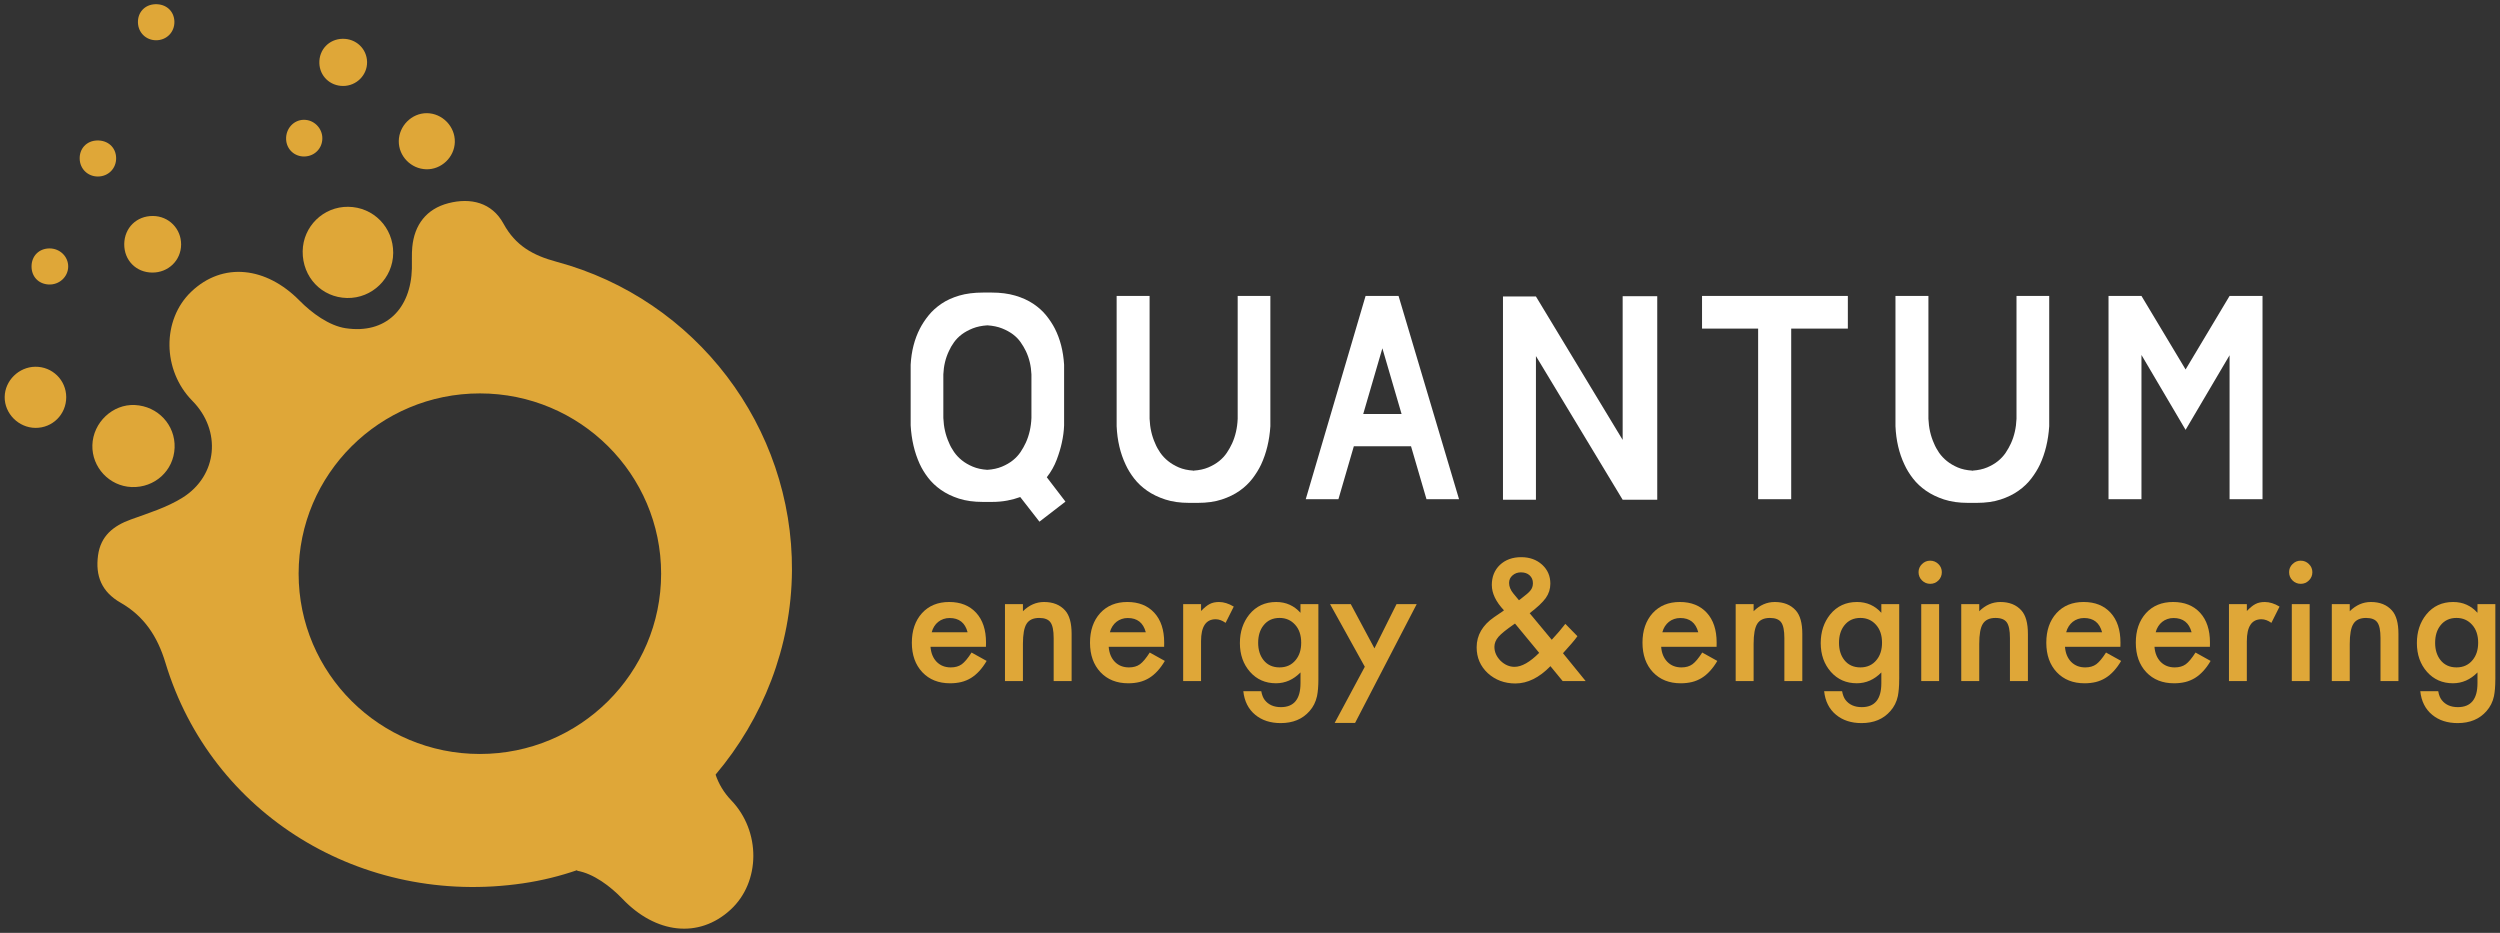 <?xml version="1.0" encoding="iso-8859-1"?>
<!-- Generator: Adobe Illustrator 16.0.0, SVG Export Plug-In . SVG Version: 6.00 Build 0)  -->
<!DOCTYPE svg PUBLIC "-//W3C//DTD SVG 1.1//EN" "http://www.w3.org/Graphics/SVG/1.1/DTD/svg11.dtd">
<svg version="1.1" id="Layer_1" xmlns="http://www.w3.org/2000/svg" xmlns:xlink="http://www.w3.org/1999/xlink" x="0px" y="0px"
	 width="188.1px" height="70.19px" viewBox="0 0 188.1 70.19" style="enable-background:new 0 0 188.1 70.19;" xml:space="preserve"
	>
<rect x="0" y="0" width="188.1" height="70.19" fill="#333333" stroke="none"/>
<g>
	<path style="fill:#DFA738;" d="M53.841,58.282c3.547-4.195,5.708-9.597,5.746-15.355c0.069-10.799-7.217-20.416-17.72-23.234
		c-1.77-0.476-3.083-1.21-3.983-2.863c-0.87-1.598-2.478-1.975-4.152-1.54c-1.64,0.426-2.558,1.615-2.714,3.317
		c-0.048,0.525-0.014,1.058-0.027,1.586c-0.076,3.056-1.974,4.954-4.981,4.503c-1.245-0.187-2.544-1.136-3.472-2.077
		c-2.524-2.561-5.773-2.926-8.141-0.678c-2.225,2.113-2.19,5.925,0.076,8.218c2.201,2.227,1.92,5.621-0.74,7.285
		c-1.177,0.737-2.564,1.163-3.888,1.643c-1.327,0.479-2.271,1.245-2.468,2.698c-0.21,1.539,0.266,2.745,1.692,3.56
		c1.77,1.011,2.777,2.53,3.378,4.521c3.449,11.425,14.786,18.372,26.899,16.597c1.415-0.207,2.789-0.546,4.112-1.004l-0.053,0.054
		c1.242,0.205,2.527,1.173,3.44,2.128c2.485,2.599,5.728,3.013,8.129,0.799c2.257-2.079,2.28-5.892,0.049-8.219
		C54.461,59.636,54.069,58.972,53.841,58.282z M36.105,56.729c-7.532,0-13.637-6.073-13.637-13.565
		c0-7.491,6.105-13.564,13.637-13.564c7.532,0,13.638,6.073,13.638,13.564C49.743,50.655,43.637,56.729,36.105,56.729z"/>
	<path style="fill:#DFA738;" d="M26.193,15.559c-1.865-0.018-3.396,1.48-3.42,3.346c-0.025,1.944,1.431,3.477,3.337,3.516
		c1.895,0.039,3.461-1.49,3.475-3.388C29.597,17.11,28.101,15.578,26.193,15.559z"/>
	<path style="fill:#DFA738;" d="M10.146,30.474c-1.667-0.083-3.147,1.315-3.196,3.019c-0.047,1.669,1.281,3.087,2.952,3.152
		c1.743,0.067,3.17-1.236,3.235-2.954C13.203,31.979,11.883,30.559,10.146,30.474z"/>
	<path style="fill:#DFA738;" d="M2.646,27.594C1.411,27.612,0.37,28.64,0.352,29.86c-0.019,1.254,1.045,2.326,2.318,2.334
		c1.287,0.009,2.315-1.019,2.313-2.312C4.979,28.597,3.935,27.575,2.646,27.594z"/>
	<path style="fill:#DFA738;" d="M11.505,16.25c-1.224-0.008-2.141,0.888-2.157,2.109c-0.016,1.219,0.889,2.142,2.107,2.149
		c1.209,0.008,2.162-0.914,2.172-2.102C13.638,17.21,12.701,16.258,11.505,16.25z"/>
	<path style="fill:#DFA738;" d="M32.105,8.515c-1.128-0.002-2.089,0.959-2.101,2.099c-0.011,1.138,0.92,2.093,2.07,2.123
		c1.134,0.029,2.117-0.906,2.147-2.045C34.254,9.52,33.278,8.517,32.105,8.515z"/>
	<path style="fill:#DFA738;" d="M25.814,6.468c1.003,0,1.818-0.812,1.805-1.797c-0.014-0.999-0.827-1.77-1.845-1.752
		c-1.017,0.019-1.777,0.818-1.746,1.836C24.057,5.725,24.832,6.467,25.814,6.468z"/>
	<path style="fill:#DFA738;" d="M24.253,10.412c0.005-0.773-0.638-1.413-1.407-1.398c-0.76,0.015-1.352,0.673-1.319,1.468
		c0.03,0.753,0.632,1.313,1.389,1.292C23.673,11.751,24.249,11.167,24.253,10.412z"/>
	<path style="fill:#DFA738;" d="M3.716,18.691c-0.777,0.007-1.333,0.56-1.343,1.337c-0.01,0.779,0.525,1.346,1.303,1.378
		c0.785,0.031,1.442-0.572,1.455-1.336C5.143,19.305,4.507,18.685,3.716,18.691z"/>
	<path style="fill:#DFA738;" d="M13.122,1.625c-0.019-0.794-0.631-1.343-1.458-1.307c-0.771,0.034-1.308,0.612-1.285,1.383
		c0.022,0.755,0.607,1.325,1.362,1.328C12.536,3.032,13.141,2.416,13.122,1.625z"/>
	<path style="fill:#DFA738;" d="M8.738,11.877c-0.019-0.794-0.631-1.343-1.458-1.307c-0.771,0.035-1.308,0.612-1.285,1.383
		c0.022,0.755,0.607,1.325,1.362,1.328C8.152,13.284,8.757,12.668,8.738,11.877z"/>
	<g>
		<path style="fill:#FFFFFF;" d="M68.518,32.007v-4.564c0.055-1.019,0.287-1.926,0.696-2.721c0.171-0.333,0.388-0.663,0.651-0.989
			c0.263-0.326,0.584-0.618,0.963-0.876c0.379-0.258,0.827-0.463,1.342-0.616c0.516-0.152,1.118-0.229,1.808-0.229h0.625
			c0.669,0,1.263,0.077,1.782,0.229c0.519,0.153,0.972,0.358,1.358,0.616c0.386,0.259,0.71,0.55,0.973,0.876s0.479,0.656,0.65,0.989
			c0.403,0.795,0.635,1.702,0.696,2.721v4.564c-0.014,0.415-0.071,0.853-0.174,1.315c-0.082,0.387-0.21,0.811-0.384,1.273
			c-0.174,0.461-0.421,0.9-0.743,1.314l1.403,1.833l-1.957,1.509l-1.445-1.854c-0.293,0.108-0.618,0.197-0.973,0.265
			c-0.355,0.068-0.744,0.103-1.168,0.103h-0.666c-0.683,0-1.284-0.083-1.803-0.249c-0.519-0.167-0.972-0.387-1.357-0.658
			s-0.708-0.577-0.968-0.918c-0.26-0.338-0.472-0.688-0.636-1.048C68.805,34.042,68.58,33.081,68.518,32.007z M70.977,31.447
			c0.027,0.679,0.167,1.297,0.42,1.854c0.095,0.238,0.224,0.472,0.384,0.703c0.16,0.231,0.356,0.44,0.588,0.627
			c0.232,0.187,0.505,0.346,0.82,0.479c0.314,0.133,0.68,0.212,1.096,0.24v0.02v-0.02c0.417-0.027,0.784-0.107,1.102-0.24
			c0.318-0.132,0.592-0.292,0.825-0.479c0.232-0.187,0.424-0.396,0.578-0.627c0.154-0.231,0.285-0.465,0.395-0.703
			c0.252-0.557,0.393-1.175,0.42-1.854v-3.281c-0.027-0.639-0.167-1.223-0.42-1.752c-0.109-0.225-0.241-0.447-0.395-0.668
			c-0.154-0.221-0.346-0.417-0.578-0.591c-0.233-0.173-0.506-0.323-0.82-0.448c-0.314-0.125-0.683-0.202-1.107-0.229v-0.021v0.021
			c-0.416,0.027-0.782,0.104-1.096,0.229c-0.314,0.125-0.587,0.275-0.82,0.448c-0.232,0.173-0.428,0.372-0.588,0.596
			c-0.161,0.224-0.289,0.445-0.384,0.663c-0.253,0.53-0.393,1.114-0.42,1.752V31.447z"/>
		<path style="fill:#FFFFFF;" d="M84.016,32.068v-9.802h2.479v9.242c0.027,0.679,0.167,1.297,0.42,1.854
			c0.096,0.237,0.224,0.472,0.384,0.703c0.161,0.23,0.356,0.44,0.589,0.626c0.232,0.187,0.502,0.347,0.809,0.479
			c0.308,0.132,0.673,0.212,1.097,0.239l0.02,0.042v-0.042c0.417-0.027,0.782-0.107,1.096-0.239s0.587-0.292,0.82-0.479
			c0.232-0.187,0.425-0.396,0.578-0.626c0.154-0.231,0.285-0.466,0.395-0.703c0.252-0.558,0.393-1.175,0.42-1.854v-9.242h2.459
			v9.802c-0.068,1.073-0.303,2.035-0.697,2.884c-0.172,0.36-0.388,0.711-0.651,1.055c-0.263,0.344-0.584,0.649-0.963,0.917
			c-0.379,0.269-0.827,0.487-1.342,0.657s-1.118,0.255-1.808,0.255h-0.645c-0.683,0-1.284-0.085-1.803-0.255
			c-0.52-0.17-0.972-0.389-1.358-0.657c-0.386-0.268-0.711-0.573-0.978-0.917s-0.482-0.695-0.646-1.055
			C84.289,34.103,84.063,33.142,84.016,32.068z"/>
		<path style="fill:#FFFFFF;" d="M98.244,37.561l4.502-15.294h1.262h1.219l4.551,15.294h-2.449l-1.164-3.984h-4.303l-1.16,3.984
			H98.244z M102.568,31.151h2.887l-1.445-4.946L102.568,31.151z"/>
		<path style="fill:#FFFFFF;" d="M113.084,37.602V22.307h2.48l6.525,10.791V22.287h2.602v15.315h-2.602l-6.525-10.811v10.811
			H113.084z"/>
		<path style="fill:#FFFFFF;" d="M128.061,24.722v-2.456h10.971v2.456h-4.262v12.838h-2.488V24.722H128.061z"/>
		<path style="fill:#FFFFFF;" d="M142.615,32.068v-9.802h2.479v9.242c0.027,0.679,0.168,1.297,0.42,1.854
			c0.096,0.237,0.225,0.472,0.383,0.703c0.162,0.23,0.357,0.44,0.59,0.626c0.232,0.187,0.502,0.347,0.811,0.479
			c0.307,0.132,0.67,0.212,1.096,0.239l0.021,0.042v-0.042c0.416-0.027,0.779-0.107,1.096-0.239
			c0.313-0.132,0.586-0.292,0.818-0.479c0.23-0.187,0.424-0.396,0.578-0.626c0.154-0.231,0.285-0.466,0.395-0.703
			c0.254-0.558,0.393-1.175,0.42-1.854v-9.242h2.461v9.802c-0.07,1.073-0.303,2.035-0.697,2.884
			c-0.172,0.36-0.389,0.711-0.652,1.055c-0.262,0.344-0.584,0.649-0.963,0.917c-0.377,0.269-0.824,0.487-1.34,0.657
			s-1.119,0.255-1.811,0.255h-0.645c-0.682,0-1.283-0.085-1.803-0.255c-0.518-0.17-0.971-0.389-1.357-0.657
			c-0.387-0.268-0.711-0.573-0.979-0.917c-0.266-0.344-0.482-0.695-0.646-1.055C142.887,34.103,142.662,33.142,142.615,32.068z"/>
		<path style="fill:#FFFFFF;" d="M158.645,37.561V22.266h2.479l3.32,5.533l3.309-5.533h2.479v15.294h-2.479V26.729l-3.309,5.614
			l-3.32-5.635v10.852H158.645z"/>
	</g>
	<g>
		<path style="fill:#DFA738;" d="M74.182,48.663h-4.171c0.037,0.477,0.192,0.854,0.466,1.137c0.275,0.276,0.627,0.416,1.058,0.416
			c0.334,0,0.611-0.079,0.83-0.238c0.216-0.158,0.461-0.453,0.735-0.881l1.135,0.631c-0.175,0.298-0.36,0.552-0.555,0.763
			c-0.196,0.213-0.405,0.388-0.627,0.524c-0.224,0.136-0.464,0.236-0.723,0.301c-0.26,0.062-0.54,0.095-0.843,0.095
			c-0.869,0-1.566-0.277-2.091-0.833c-0.526-0.559-0.789-1.299-0.789-2.223c0-0.914,0.254-1.656,0.765-2.223
			c0.514-0.56,1.195-0.838,2.043-0.838c0.857,0,1.535,0.271,2.032,0.813c0.494,0.539,0.741,1.286,0.741,2.241L74.182,48.663z
			 M72.802,47.57c-0.188-0.714-0.639-1.07-1.357-1.07c-0.163,0-0.316,0.024-0.459,0.075c-0.144,0.048-0.273,0.12-0.391,0.213
			s-0.219,0.205-0.302,0.337c-0.084,0.13-0.147,0.278-0.191,0.445H72.802z"/>
		<path style="fill:#DFA738;" d="M75.615,45.454h1.351v0.534c0.469-0.463,0.999-0.694,1.59-0.694c0.676,0,1.204,0.212,1.583,0.635
			c0.326,0.362,0.489,0.95,0.489,1.765v3.55h-1.35V48.01c0-0.569-0.08-0.965-0.24-1.183c-0.155-0.221-0.438-0.333-0.848-0.333
			c-0.447,0-0.764,0.146-0.95,0.44c-0.184,0.289-0.275,0.794-0.275,1.516v2.793h-1.351V45.454z"/>
		<path style="fill:#DFA738;" d="M87.589,48.663h-4.171c0.036,0.477,0.191,0.854,0.466,1.137c0.274,0.276,0.627,0.416,1.058,0.416
			c0.334,0,0.611-0.079,0.83-0.238c0.216-0.158,0.46-0.453,0.735-0.881l1.135,0.631c-0.175,0.298-0.36,0.552-0.556,0.763
			c-0.195,0.213-0.404,0.388-0.627,0.524c-0.224,0.136-0.464,0.236-0.723,0.301c-0.26,0.062-0.541,0.095-0.844,0.095
			c-0.868,0-1.566-0.277-2.091-0.833c-0.525-0.559-0.789-1.299-0.789-2.223c0-0.914,0.254-1.656,0.765-2.223
			c0.514-0.56,1.195-0.838,2.043-0.838c0.857,0,1.535,0.271,2.032,0.813c0.494,0.539,0.741,1.286,0.741,2.241L87.589,48.663z
			 M86.209,47.57c-0.188-0.714-0.64-1.07-1.357-1.07c-0.163,0-0.316,0.024-0.459,0.075c-0.144,0.048-0.274,0.12-0.392,0.213
			c-0.117,0.093-0.218,0.205-0.302,0.337c-0.084,0.13-0.147,0.278-0.191,0.445H86.209z"/>
		<path style="fill:#DFA738;" d="M89.023,45.454h1.345v0.518c0.247-0.258,0.466-0.434,0.657-0.529
			c0.196-0.101,0.426-0.148,0.693-0.148c0.354,0,0.725,0.114,1.111,0.345l-0.615,1.224c-0.255-0.182-0.504-0.272-0.747-0.272
			c-0.733,0-1.1,0.551-1.1,1.651v3.002h-1.345V45.454z"/>
		<path style="fill:#DFA738;" d="M99.195,51.106c0,0.274-0.01,0.515-0.027,0.723s-0.043,0.39-0.076,0.55
			c-0.096,0.436-0.281,0.81-0.561,1.123c-0.527,0.602-1.248,0.904-2.17,0.904c-0.775,0-1.416-0.209-1.918-0.625
			c-0.518-0.429-0.816-1.021-0.896-1.777h1.35c0.053,0.285,0.138,0.505,0.259,0.66c0.277,0.36,0.684,0.541,1.217,0.541
			c0.984,0,1.477-0.601,1.477-1.801v-0.81c-0.535,0.544-1.148,0.815-1.848,0.815c-0.791,0-1.442-0.286-1.947-0.855
			c-0.511-0.579-0.765-1.303-0.765-2.17c0-0.845,0.237-1.562,0.71-2.152c0.511-0.626,1.185-0.938,2.021-0.938
			c0.732,0,1.342,0.271,1.828,0.813v-0.653h1.346V51.106z M97.902,48.359c0-0.562-0.148-1.012-0.453-1.349
			c-0.307-0.345-0.697-0.517-1.178-0.517c-0.51,0-0.912,0.188-1.207,0.564c-0.266,0.337-0.4,0.772-0.4,1.308
			c0,0.527,0.134,0.959,0.4,1.296c0.291,0.368,0.693,0.554,1.207,0.554c0.516,0,0.922-0.188,1.219-0.56
			C97.768,49.319,97.902,48.887,97.902,48.359z"/>
		<path style="fill:#DFA738;" d="M102.688,50.167l-2.615-4.713h1.559l1.781,3.328l1.662-3.328h1.518l-4.637,8.939h-1.535
			L102.688,50.167z"/>
		<path style="fill:#DFA738;" d="M115.092,46.138l1.66,1.997l0.057-0.06c0.178-0.193,0.346-0.385,0.508-0.57
			c0.158-0.187,0.313-0.375,0.459-0.566l0.91,0.929c-0.113,0.158-0.26,0.344-0.441,0.553c-0.18,0.21-0.396,0.451-0.646,0.726
			l1.707,2.098h-1.73l-0.922-1.122c-0.844,0.867-1.723,1.301-2.637,1.301c-0.814,0-1.51-0.26-2.08-0.778
			c-0.555-0.522-0.834-1.17-0.834-1.939c0-0.914,0.441-1.674,1.326-2.282l0.604-0.409c0.008-0.005,0.021-0.015,0.041-0.03
			c0.02-0.015,0.049-0.036,0.084-0.065c-0.609-0.645-0.914-1.281-0.914-1.908c0-0.617,0.203-1.121,0.609-1.51
			c0.414-0.387,0.949-0.582,1.602-0.582c0.633,0,1.156,0.188,1.572,0.564c0.414,0.378,0.621,0.852,0.621,1.428
			c0,0.396-0.113,0.755-0.34,1.075C116.084,45.306,115.678,45.69,115.092,46.138z M113.988,46.916l-0.078,0.054
			c-0.57,0.393-0.957,0.707-1.166,0.944c-0.203,0.238-0.305,0.49-0.305,0.755c0,0.382,0.152,0.729,0.461,1.047
			c0.318,0.305,0.668,0.457,1.053,0.457c0.537,0,1.154-0.35,1.855-1.052L113.988,46.916z M114.285,45.162l0.115-0.083
			c0.193-0.147,0.355-0.274,0.482-0.384c0.129-0.108,0.219-0.2,0.275-0.276c0.119-0.146,0.18-0.326,0.18-0.54
			c0-0.242-0.082-0.438-0.246-0.588c-0.162-0.151-0.381-0.227-0.656-0.227c-0.252,0-0.461,0.077-0.635,0.232
			c-0.17,0.146-0.256,0.334-0.256,0.564c0,0.27,0.107,0.534,0.322,0.796l0.346,0.416C114.227,45.093,114.25,45.123,114.285,45.162z"
			/>
		<path style="fill:#DFA738;" d="M129.156,48.663h-4.17c0.035,0.477,0.191,0.854,0.467,1.137c0.273,0.276,0.627,0.416,1.059,0.416
			c0.334,0,0.609-0.079,0.828-0.238c0.217-0.158,0.461-0.453,0.736-0.881l1.135,0.631c-0.174,0.298-0.361,0.552-0.557,0.763
			c-0.193,0.213-0.404,0.388-0.625,0.524c-0.225,0.136-0.465,0.236-0.725,0.301c-0.258,0.062-0.539,0.095-0.842,0.095
			c-0.869,0-1.566-0.277-2.092-0.833c-0.525-0.559-0.789-1.299-0.789-2.223c0-0.914,0.256-1.656,0.766-2.223
			c0.514-0.56,1.193-0.838,2.043-0.838c0.857,0,1.535,0.271,2.031,0.813c0.494,0.539,0.74,1.286,0.74,2.241L129.156,48.663z
			 M127.777,47.57c-0.189-0.714-0.641-1.07-1.355-1.07c-0.164,0-0.318,0.024-0.461,0.075c-0.145,0.048-0.273,0.12-0.393,0.213
			c-0.115,0.093-0.217,0.205-0.301,0.337c-0.084,0.13-0.148,0.278-0.191,0.445H127.777z"/>
		<path style="fill:#DFA738;" d="M130.592,45.454h1.35v0.534c0.469-0.463,1-0.694,1.59-0.694c0.678,0,1.205,0.212,1.584,0.635
			c0.326,0.362,0.49,0.95,0.49,1.765v3.55h-1.35V48.01c0-0.569-0.08-0.965-0.24-1.183c-0.156-0.221-0.438-0.333-0.848-0.333
			c-0.447,0-0.766,0.146-0.951,0.44c-0.184,0.289-0.275,0.794-0.275,1.516v2.793h-1.35V45.454z"/>
		<path style="fill:#DFA738;" d="M142.895,51.106c0,0.274-0.008,0.515-0.027,0.723c-0.018,0.208-0.043,0.39-0.074,0.55
			c-0.094,0.436-0.283,0.81-0.563,1.123c-0.525,0.602-1.248,0.904-2.168,0.904c-0.777,0-1.416-0.209-1.918-0.625
			c-0.52-0.429-0.816-1.021-0.896-1.777h1.35c0.051,0.285,0.139,0.505,0.258,0.66c0.277,0.36,0.686,0.541,1.221,0.541
			c0.982,0,1.475-0.601,1.475-1.801v-0.81c-0.533,0.544-1.15,0.815-1.848,0.815c-0.791,0-1.441-0.286-1.947-0.855
			c-0.51-0.579-0.766-1.303-0.766-2.17c0-0.845,0.238-1.562,0.711-2.152c0.51-0.626,1.184-0.938,2.02-0.938
			c0.734,0,1.344,0.271,1.83,0.813v-0.653h1.344V51.106z M141.604,48.359c0-0.562-0.15-1.012-0.453-1.349
			c-0.307-0.345-0.699-0.517-1.178-0.517c-0.51,0-0.912,0.188-1.207,0.564c-0.266,0.337-0.4,0.772-0.4,1.308
			c0,0.527,0.135,0.959,0.4,1.296c0.291,0.368,0.693,0.554,1.207,0.554s0.92-0.188,1.219-0.56
			C141.467,49.319,141.604,48.887,141.604,48.359z"/>
		<path style="fill:#DFA738;" d="M144.352,43.047c0-0.234,0.086-0.437,0.258-0.605c0.172-0.171,0.375-0.257,0.615-0.257
			c0.242,0,0.449,0.086,0.623,0.257c0.17,0.166,0.254,0.369,0.254,0.611s-0.084,0.448-0.254,0.618
			c-0.168,0.169-0.375,0.256-0.617,0.256c-0.244,0-0.449-0.087-0.621-0.256C144.438,43.501,144.352,43.293,144.352,43.047z
			 M145.898,45.454v5.789h-1.344v-5.789H145.898z"/>
		<path style="fill:#DFA738;" d="M147.564,45.454h1.354v0.534c0.469-0.463,0.998-0.694,1.59-0.694c0.674,0,1.203,0.212,1.582,0.635
			c0.326,0.362,0.49,0.95,0.49,1.765v3.55h-1.352V48.01c0-0.569-0.08-0.965-0.238-1.183c-0.156-0.221-0.438-0.333-0.85-0.333
			c-0.445,0-0.762,0.146-0.949,0.44c-0.184,0.289-0.273,0.794-0.273,1.516v2.793h-1.354V45.454z"/>
		<path style="fill:#DFA738;" d="M159.539,48.663h-4.17c0.035,0.477,0.191,0.854,0.465,1.137c0.275,0.276,0.629,0.416,1.059,0.416
			c0.336,0,0.611-0.079,0.83-0.238c0.215-0.158,0.461-0.453,0.734-0.881l1.137,0.631c-0.174,0.298-0.361,0.552-0.557,0.763
			c-0.193,0.213-0.404,0.388-0.627,0.524c-0.223,0.136-0.465,0.236-0.723,0.301c-0.26,0.062-0.539,0.095-0.844,0.095
			c-0.867,0-1.566-0.277-2.092-0.833c-0.525-0.559-0.787-1.299-0.787-2.223c0-0.914,0.254-1.656,0.766-2.223
			c0.514-0.56,1.193-0.838,2.043-0.838c0.857,0,1.535,0.271,2.031,0.813c0.494,0.539,0.74,1.286,0.74,2.241L159.539,48.663z
			 M158.16,47.57c-0.189-0.714-0.641-1.07-1.355-1.07c-0.164,0-0.318,0.024-0.463,0.075c-0.143,0.048-0.271,0.12-0.391,0.213
			c-0.117,0.093-0.217,0.205-0.301,0.337c-0.084,0.13-0.148,0.278-0.191,0.445H158.16z"/>
		<path style="fill:#DFA738;" d="M166.273,48.663h-4.17c0.035,0.477,0.191,0.854,0.465,1.137c0.275,0.276,0.627,0.416,1.059,0.416
			c0.334,0,0.611-0.079,0.83-0.238c0.215-0.158,0.461-0.453,0.734-0.881l1.135,0.631c-0.172,0.298-0.359,0.552-0.555,0.763
			c-0.195,0.213-0.404,0.388-0.625,0.524c-0.225,0.136-0.467,0.236-0.725,0.301c-0.26,0.062-0.541,0.095-0.842,0.095
			c-0.869,0-1.566-0.277-2.092-0.833c-0.525-0.559-0.789-1.299-0.789-2.223c0-0.914,0.256-1.656,0.766-2.223
			c0.514-0.56,1.193-0.838,2.043-0.838c0.855,0,1.533,0.271,2.031,0.813c0.494,0.539,0.74,1.286,0.74,2.241L166.273,48.663z
			 M164.895,47.57c-0.189-0.714-0.641-1.07-1.357-1.07c-0.164,0-0.316,0.024-0.459,0.075c-0.145,0.048-0.275,0.12-0.393,0.213
			s-0.217,0.205-0.301,0.337c-0.084,0.13-0.148,0.278-0.191,0.445H164.895z"/>
		<path style="fill:#DFA738;" d="M167.709,45.454h1.344v0.518c0.246-0.258,0.465-0.434,0.656-0.529
			c0.195-0.101,0.428-0.148,0.693-0.148c0.355,0,0.727,0.114,1.111,0.345l-0.613,1.224c-0.256-0.182-0.506-0.272-0.748-0.272
			c-0.734,0-1.1,0.551-1.1,1.651v3.002h-1.344V45.454z"/>
		<path style="fill:#DFA738;" d="M172.232,43.047c0-0.234,0.084-0.437,0.256-0.605c0.172-0.171,0.377-0.257,0.615-0.257
			c0.244,0,0.449,0.086,0.621,0.257c0.172,0.166,0.258,0.369,0.258,0.611s-0.086,0.448-0.258,0.618
			c-0.168,0.169-0.371,0.256-0.615,0.256c-0.242,0-0.449-0.087-0.621-0.256C172.316,43.501,172.232,43.293,172.232,43.047z
			 M173.779,45.454v5.789h-1.344v-5.789H173.779z"/>
		<path style="fill:#DFA738;" d="M175.445,45.454h1.35v0.534c0.471-0.463,1-0.694,1.59-0.694c0.678,0,1.205,0.212,1.584,0.635
			c0.328,0.362,0.49,0.95,0.49,1.765v3.55h-1.35V48.01c0-0.569-0.08-0.965-0.24-1.183c-0.154-0.221-0.438-0.333-0.848-0.333
			c-0.447,0-0.764,0.146-0.949,0.44c-0.186,0.289-0.277,0.794-0.277,1.516v2.793h-1.35V45.454z"/>
		<path style="fill:#DFA738;" d="M187.748,51.106c0,0.274-0.01,0.515-0.027,0.723s-0.043,0.39-0.074,0.55
			c-0.094,0.436-0.283,0.81-0.561,1.123c-0.525,0.602-1.25,0.904-2.17,0.904c-0.777,0-1.418-0.209-1.918-0.625
			c-0.52-0.429-0.816-1.021-0.896-1.777h1.35c0.051,0.285,0.137,0.505,0.258,0.66c0.277,0.36,0.686,0.541,1.219,0.541
			c0.984,0,1.477-0.601,1.477-1.801v-0.81c-0.533,0.544-1.15,0.815-1.848,0.815c-0.791,0-1.441-0.286-1.947-0.855
			c-0.512-0.579-0.764-1.303-0.764-2.17c0-0.845,0.234-1.562,0.709-2.152c0.51-0.626,1.184-0.938,2.02-0.938
			c0.734,0,1.344,0.271,1.83,0.813v-0.653h1.344V51.106z M186.457,48.359c0-0.562-0.15-1.012-0.453-1.349
			c-0.309-0.345-0.699-0.517-1.178-0.517c-0.51,0-0.912,0.188-1.207,0.564c-0.266,0.337-0.4,0.772-0.4,1.308
			c0,0.527,0.135,0.959,0.4,1.296c0.291,0.368,0.693,0.554,1.207,0.554s0.92-0.188,1.219-0.56
			C186.32,49.319,186.457,48.887,186.457,48.359z"/>
	</g>
</g>
</svg>
